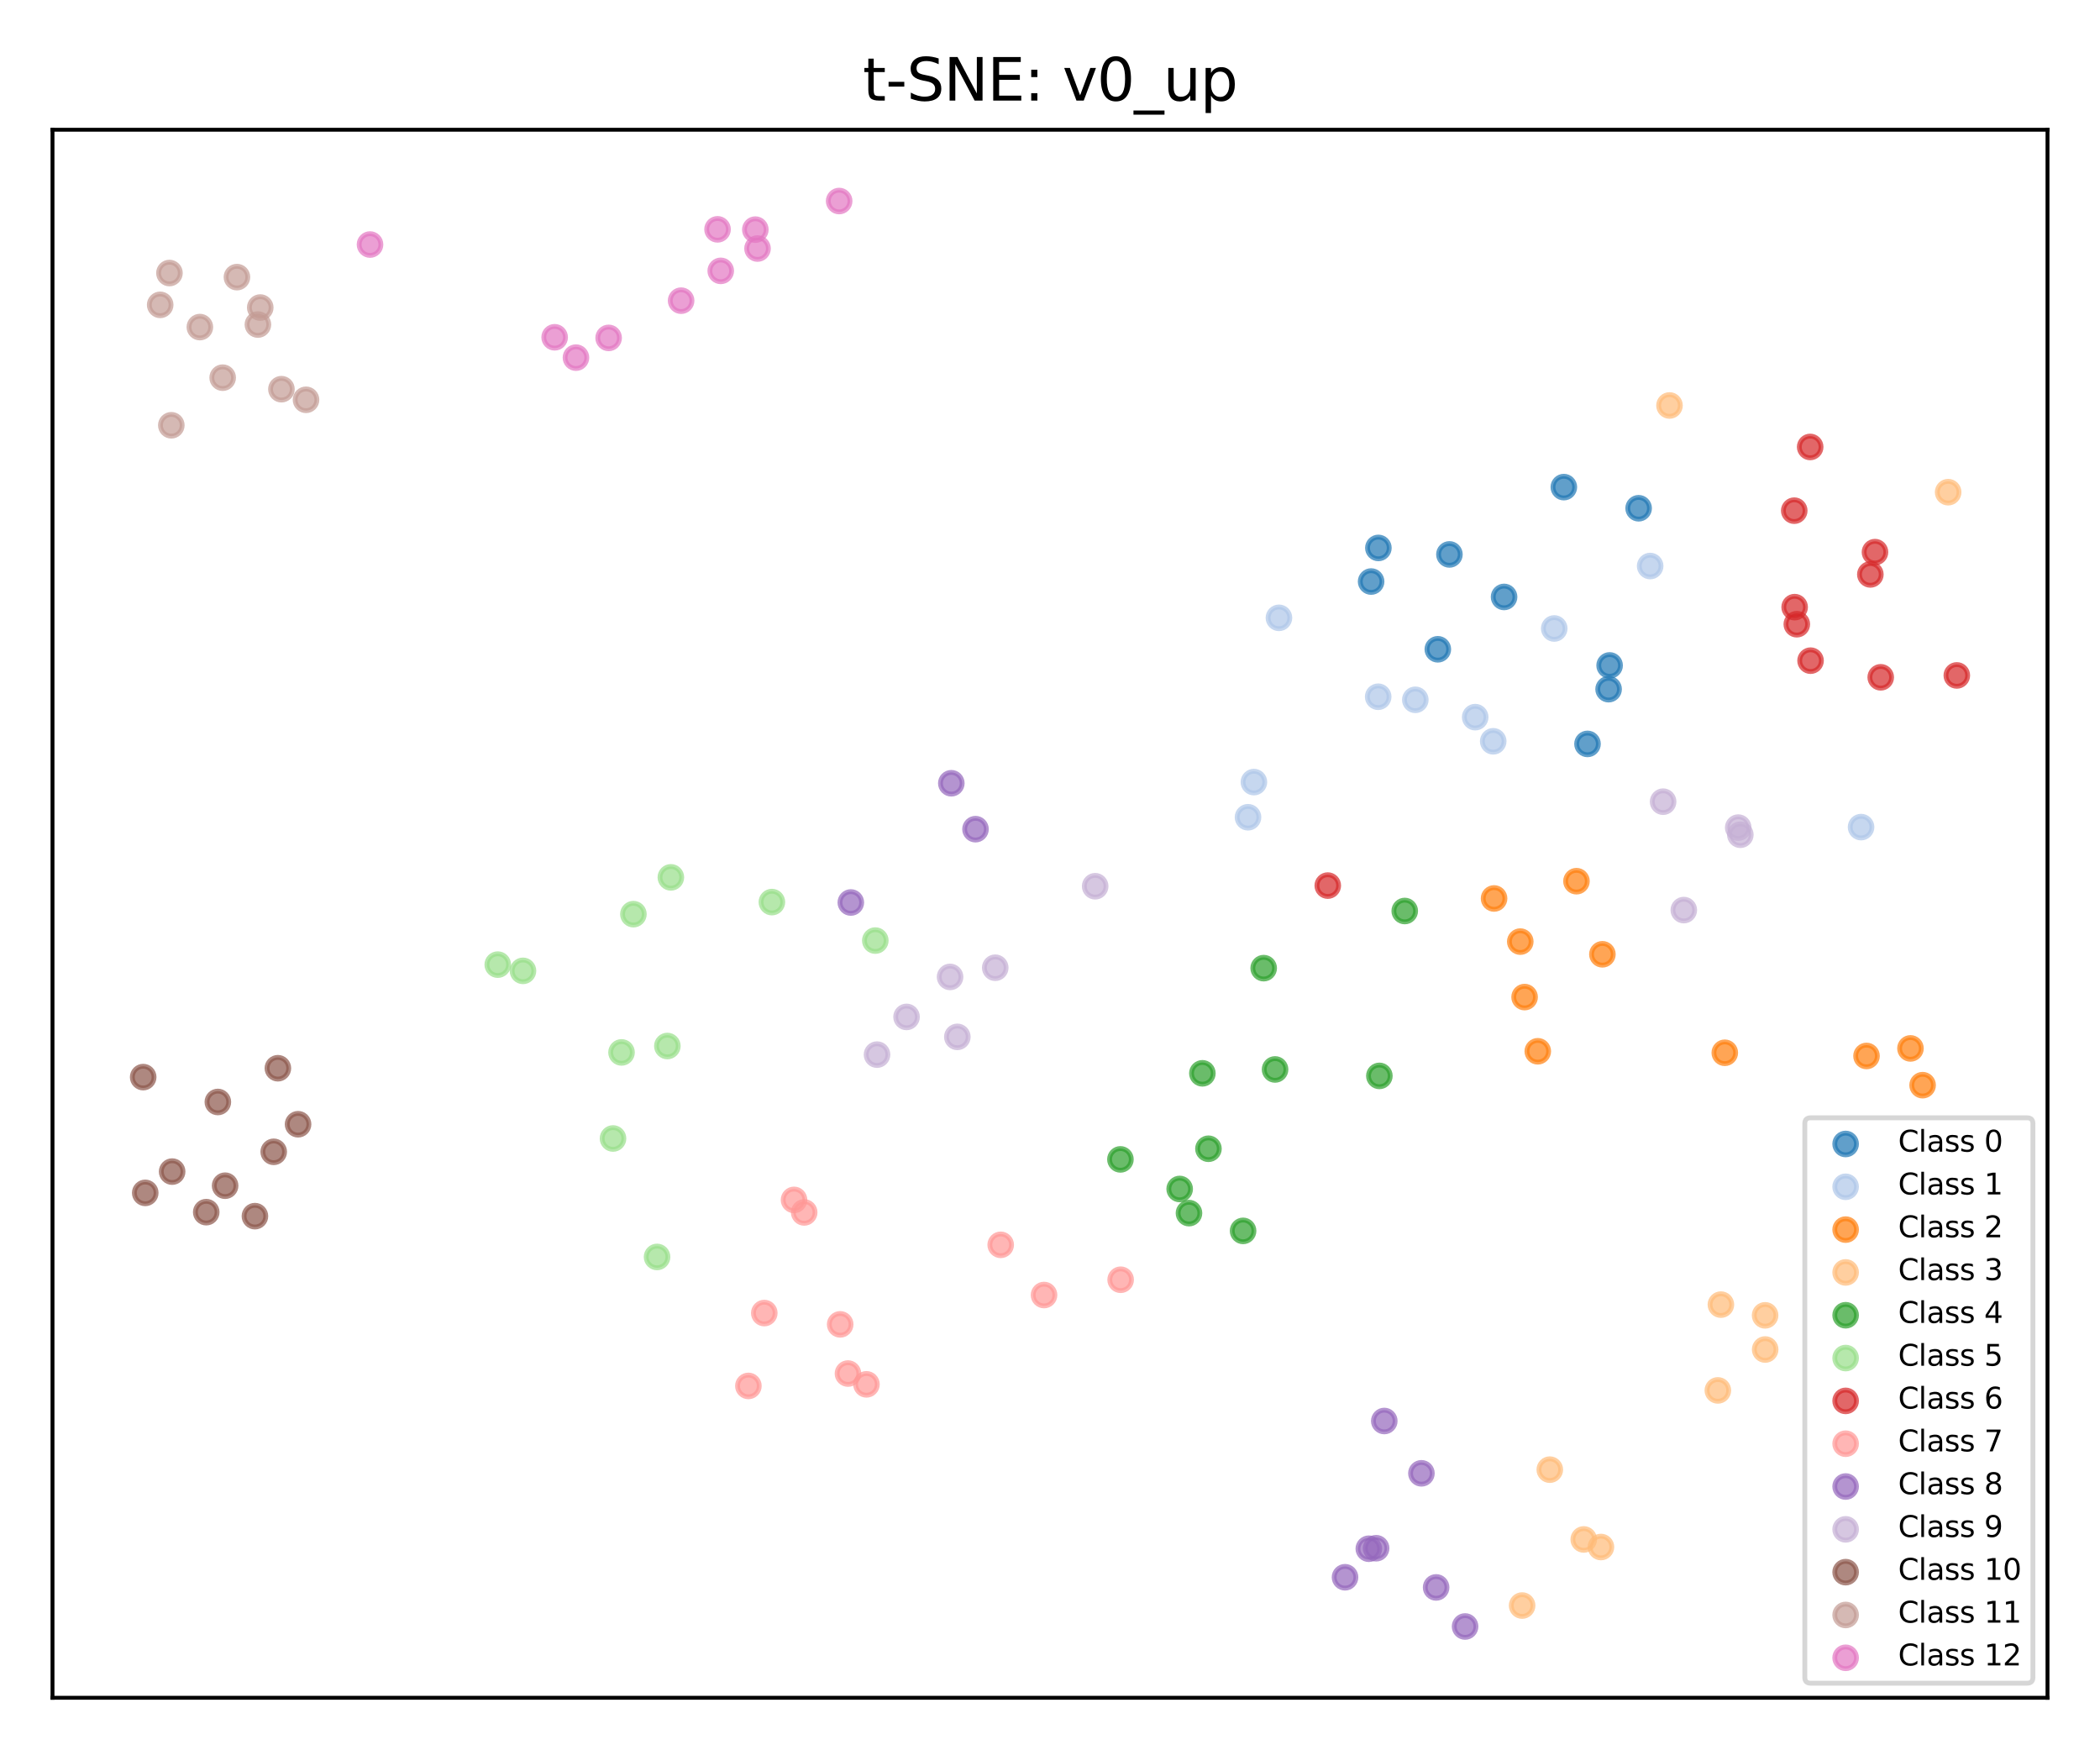 <?xml version="1.0" encoding="utf-8" standalone="no"?>
<!DOCTYPE svg PUBLIC "-//W3C//DTD SVG 1.1//EN"
  "http://www.w3.org/Graphics/SVG/1.1/DTD/svg11.dtd">
<svg xmlns:xlink="http://www.w3.org/1999/xlink" width="432pt" height="360pt" viewBox="0 0 432 360" xmlns="http://www.w3.org/2000/svg" version="1.1">
 <defs>
  <style type="text/css">*{stroke-linejoin: round; stroke-linecap: butt}</style>
 </defs>
 <g id="figure_1">
  <g id="patch_1">
   <path d="M 0 360 
L 432 360 
L 432 0 
L 0 0 
z
" style="fill: #ffffff"/>
  </g>
  <g id="axes_1">
   <g id="patch_2">
    <path d="M 10.8 349.2 
L 421.2 349.2 
L 421.2 26.689 
L 10.8 26.689 
z
" style="fill: #ffffff"/>
   </g>
   <g id="PathCollection_1">
    <defs>
     <path id="me6f6b4debf" d="M 0 2.236 
C 0.593 2.236 1.162 2 1.581 1.581 
C 2 1.162 2.236 0.593 2.236 0 
C 2.236 -0.593 2 -1.162 1.581 -1.581 
C 1.162 -2 0.593 -2.236 0 -2.236 
C -0.593 -2.236 -1.162 -2 -1.581 -1.581 
C -2 -1.162 -2.236 -0.593 -2.236 0 
C -2.236 0.593 -2 1.162 -1.581 1.581 
C -1.162 2 -0.593 2.236 0 2.236 
z
" style="stroke: #1f77b4; stroke-opacity: 0.7"/>
    </defs>
    <g clip-path="url(#p6d1a1da3e9)">
     <use xlink:href="#me6f6b4debf" x="283.552" y="112.7" style="fill: #1f77b4; fill-opacity: 0.7; stroke: #1f77b4; stroke-opacity: 0.7"/>
     <use xlink:href="#me6f6b4debf" x="330.912" y="141.75" style="fill: #1f77b4; fill-opacity: 0.7; stroke: #1f77b4; stroke-opacity: 0.7"/>
     <use xlink:href="#me6f6b4debf" x="337.089" y="104.539" style="fill: #1f77b4; fill-opacity: 0.7; stroke: #1f77b4; stroke-opacity: 0.7"/>
     <use xlink:href="#me6f6b4debf" x="282.058" y="119.613" style="fill: #1f77b4; fill-opacity: 0.7; stroke: #1f77b4; stroke-opacity: 0.7"/>
     <use xlink:href="#me6f6b4debf" x="326.572" y="153.008" style="fill: #1f77b4; fill-opacity: 0.7; stroke: #1f77b4; stroke-opacity: 0.7"/>
     <use xlink:href="#me6f6b4debf" x="321.705" y="100.19" style="fill: #1f77b4; fill-opacity: 0.7; stroke: #1f77b4; stroke-opacity: 0.7"/>
     <use xlink:href="#me6f6b4debf" x="295.781" y="133.546" style="fill: #1f77b4; fill-opacity: 0.7; stroke: #1f77b4; stroke-opacity: 0.7"/>
     <use xlink:href="#me6f6b4debf" x="331.122" y="136.867" style="fill: #1f77b4; fill-opacity: 0.7; stroke: #1f77b4; stroke-opacity: 0.7"/>
     <use xlink:href="#me6f6b4debf" x="309.411" y="122.778" style="fill: #1f77b4; fill-opacity: 0.7; stroke: #1f77b4; stroke-opacity: 0.7"/>
     <use xlink:href="#me6f6b4debf" x="298.168" y="114.034" style="fill: #1f77b4; fill-opacity: 0.7; stroke: #1f77b4; stroke-opacity: 0.7"/>
    </g>
   </g>
   <g id="PathCollection_2">
    <defs>
     <path id="m03336cc78a" d="M 0 2.236 
C 0.593 2.236 1.162 2 1.581 1.581 
C 2 1.162 2.236 0.593 2.236 0 
C 2.236 -0.593 2 -1.162 1.581 -1.581 
C 1.162 -2 0.593 -2.236 0 -2.236 
C -0.593 -2.236 -1.162 -2 -1.581 -1.581 
C -2 -1.162 -2.236 -0.593 -2.236 0 
C -2.236 0.593 -2 1.162 -1.581 1.581 
C -1.162 2 -0.593 2.236 0 2.236 
z
" style="stroke: #aec7e8; stroke-opacity: 0.7"/>
    </defs>
    <g clip-path="url(#p6d1a1da3e9)">
     <use xlink:href="#m03336cc78a" x="382.848" y="170.121" style="fill: #aec7e8; fill-opacity: 0.7; stroke: #aec7e8; stroke-opacity: 0.7"/>
     <use xlink:href="#m03336cc78a" x="263.097" y="127.077" style="fill: #aec7e8; fill-opacity: 0.7; stroke: #aec7e8; stroke-opacity: 0.7"/>
     <use xlink:href="#m03336cc78a" x="257.947" y="160.863" style="fill: #aec7e8; fill-opacity: 0.7; stroke: #aec7e8; stroke-opacity: 0.7"/>
     <use xlink:href="#m03336cc78a" x="303.469" y="147.504" style="fill: #aec7e8; fill-opacity: 0.7; stroke: #aec7e8; stroke-opacity: 0.7"/>
     <use xlink:href="#m03336cc78a" x="339.461" y="116.424" style="fill: #aec7e8; fill-opacity: 0.7; stroke: #aec7e8; stroke-opacity: 0.7"/>
     <use xlink:href="#m03336cc78a" x="319.73" y="129.266" style="fill: #aec7e8; fill-opacity: 0.7; stroke: #aec7e8; stroke-opacity: 0.7"/>
     <use xlink:href="#m03336cc78a" x="307.175" y="152.471" style="fill: #aec7e8; fill-opacity: 0.7; stroke: #aec7e8; stroke-opacity: 0.7"/>
     <use xlink:href="#m03336cc78a" x="291.151" y="143.939" style="fill: #aec7e8; fill-opacity: 0.7; stroke: #aec7e8; stroke-opacity: 0.7"/>
     <use xlink:href="#m03336cc78a" x="283.513" y="143.309" style="fill: #aec7e8; fill-opacity: 0.7; stroke: #aec7e8; stroke-opacity: 0.7"/>
     <use xlink:href="#m03336cc78a" x="256.733" y="168.093" style="fill: #aec7e8; fill-opacity: 0.7; stroke: #aec7e8; stroke-opacity: 0.7"/>
    </g>
   </g>
   <g id="PathCollection_3">
    <defs>
     <path id="m6ca0ca2549" d="M 0 2.236 
C 0.593 2.236 1.162 2 1.581 1.581 
C 2 1.162 2.236 0.593 2.236 0 
C 2.236 -0.593 2 -1.162 1.581 -1.581 
C 1.162 -2 0.593 -2.236 0 -2.236 
C -0.593 -2.236 -1.162 -2 -1.581 -1.581 
C -2 -1.162 -2.236 -0.593 -2.236 0 
C -2.236 0.593 -2 1.162 -1.581 1.581 
C -1.162 2 -0.593 2.236 0 2.236 
z
" style="stroke: #ff7f0e; stroke-opacity: 0.7"/>
    </defs>
    <g clip-path="url(#p6d1a1da3e9)">
     <use xlink:href="#m6ca0ca2549" x="307.352" y="184.797" style="fill: #ff7f0e; fill-opacity: 0.7; stroke: #ff7f0e; stroke-opacity: 0.7"/>
     <use xlink:href="#m6ca0ca2549" x="312.742" y="193.671" style="fill: #ff7f0e; fill-opacity: 0.7; stroke: #ff7f0e; stroke-opacity: 0.7"/>
     <use xlink:href="#m6ca0ca2549" x="329.637" y="196.281" style="fill: #ff7f0e; fill-opacity: 0.7; stroke: #ff7f0e; stroke-opacity: 0.7"/>
     <use xlink:href="#m6ca0ca2549" x="393.01" y="215.639" style="fill: #ff7f0e; fill-opacity: 0.7; stroke: #ff7f0e; stroke-opacity: 0.7"/>
     <use xlink:href="#m6ca0ca2549" x="316.344" y="216.229" style="fill: #ff7f0e; fill-opacity: 0.7; stroke: #ff7f0e; stroke-opacity: 0.7"/>
     <use xlink:href="#m6ca0ca2549" x="324.302" y="181.245" style="fill: #ff7f0e; fill-opacity: 0.7; stroke: #ff7f0e; stroke-opacity: 0.7"/>
     <use xlink:href="#m6ca0ca2549" x="354.814" y="216.536" style="fill: #ff7f0e; fill-opacity: 0.7; stroke: #ff7f0e; stroke-opacity: 0.7"/>
     <use xlink:href="#m6ca0ca2549" x="395.508" y="223.2" style="fill: #ff7f0e; fill-opacity: 0.7; stroke: #ff7f0e; stroke-opacity: 0.7"/>
     <use xlink:href="#m6ca0ca2549" x="313.631" y="205.081" style="fill: #ff7f0e; fill-opacity: 0.7; stroke: #ff7f0e; stroke-opacity: 0.7"/>
     <use xlink:href="#m6ca0ca2549" x="383.97" y="217.192" style="fill: #ff7f0e; fill-opacity: 0.7; stroke: #ff7f0e; stroke-opacity: 0.7"/>
    </g>
   </g>
   <g id="PathCollection_4">
    <defs>
     <path id="mf9c1472804" d="M 0 2.236 
C 0.593 2.236 1.162 2 1.581 1.581 
C 2 1.162 2.236 0.593 2.236 0 
C 2.236 -0.593 2 -1.162 1.581 -1.581 
C 1.162 -2 0.593 -2.236 0 -2.236 
C -0.593 -2.236 -1.162 -2 -1.581 -1.581 
C -2 -1.162 -2.236 -0.593 -2.236 0 
C -2.236 0.593 -2 1.162 -1.581 1.581 
C -1.162 2 -0.593 2.236 0 2.236 
z
" style="stroke: #ffbb78; stroke-opacity: 0.7"/>
    </defs>
    <g clip-path="url(#p6d1a1da3e9)">
     <use xlink:href="#mf9c1472804" x="313.122" y="330.232" style="fill: #ffbb78; fill-opacity: 0.7; stroke: #ffbb78; stroke-opacity: 0.7"/>
     <use xlink:href="#mf9c1472804" x="329.336" y="318.194" style="fill: #ffbb78; fill-opacity: 0.7; stroke: #ffbb78; stroke-opacity: 0.7"/>
     <use xlink:href="#mf9c1472804" x="318.816" y="302.281" style="fill: #ffbb78; fill-opacity: 0.7; stroke: #ffbb78; stroke-opacity: 0.7"/>
     <use xlink:href="#mf9c1472804" x="353.386" y="285.981" style="fill: #ffbb78; fill-opacity: 0.7; stroke: #ffbb78; stroke-opacity: 0.7"/>
     <use xlink:href="#mf9c1472804" x="325.798" y="316.634" style="fill: #ffbb78; fill-opacity: 0.7; stroke: #ffbb78; stroke-opacity: 0.7"/>
     <use xlink:href="#mf9c1472804" x="343.439" y="83.401" style="fill: #ffbb78; fill-opacity: 0.7; stroke: #ffbb78; stroke-opacity: 0.7"/>
     <use xlink:href="#mf9c1472804" x="400.761" y="101.234" style="fill: #ffbb78; fill-opacity: 0.7; stroke: #ffbb78; stroke-opacity: 0.7"/>
     <use xlink:href="#mf9c1472804" x="363.121" y="277.568" style="fill: #ffbb78; fill-opacity: 0.7; stroke: #ffbb78; stroke-opacity: 0.7"/>
     <use xlink:href="#mf9c1472804" x="363.108" y="270.542" style="fill: #ffbb78; fill-opacity: 0.7; stroke: #ffbb78; stroke-opacity: 0.7"/>
     <use xlink:href="#mf9c1472804" x="354.013" y="268.336" style="fill: #ffbb78; fill-opacity: 0.7; stroke: #ffbb78; stroke-opacity: 0.7"/>
    </g>
   </g>
   <g id="PathCollection_5">
    <defs>
     <path id="m28b671dc6a" d="M 0 2.236 
C 0.593 2.236 1.162 2 1.581 1.581 
C 2 1.162 2.236 0.593 2.236 0 
C 2.236 -0.593 2 -1.162 1.581 -1.581 
C 1.162 -2 0.593 -2.236 0 -2.236 
C -0.593 -2.236 -1.162 -2 -1.581 -1.581 
C -2 -1.162 -2.236 -0.593 -2.236 0 
C -2.236 0.593 -2 1.162 -1.581 1.581 
C -1.162 2 -0.593 2.236 0 2.236 
z
" style="stroke: #2ca02c; stroke-opacity: 0.7"/>
    </defs>
    <g clip-path="url(#p6d1a1da3e9)">
     <use xlink:href="#m28b671dc6a" x="244.591" y="249.516" style="fill: #2ca02c; fill-opacity: 0.7; stroke: #2ca02c; stroke-opacity: 0.7"/>
     <use xlink:href="#m28b671dc6a" x="283.756" y="221.292" style="fill: #2ca02c; fill-opacity: 0.7; stroke: #2ca02c; stroke-opacity: 0.7"/>
     <use xlink:href="#m28b671dc6a" x="262.299" y="219.966" style="fill: #2ca02c; fill-opacity: 0.7; stroke: #2ca02c; stroke-opacity: 0.7"/>
     <use xlink:href="#m28b671dc6a" x="248.595" y="236.277" style="fill: #2ca02c; fill-opacity: 0.7; stroke: #2ca02c; stroke-opacity: 0.7"/>
     <use xlink:href="#m28b671dc6a" x="259.958" y="199.13" style="fill: #2ca02c; fill-opacity: 0.7; stroke: #2ca02c; stroke-opacity: 0.7"/>
     <use xlink:href="#m28b671dc6a" x="288.975" y="187.376" style="fill: #2ca02c; fill-opacity: 0.7; stroke: #2ca02c; stroke-opacity: 0.7"/>
     <use xlink:href="#m28b671dc6a" x="230.488" y="238.465" style="fill: #2ca02c; fill-opacity: 0.7; stroke: #2ca02c; stroke-opacity: 0.7"/>
     <use xlink:href="#m28b671dc6a" x="247.346" y="220.761" style="fill: #2ca02c; fill-opacity: 0.7; stroke: #2ca02c; stroke-opacity: 0.7"/>
     <use xlink:href="#m28b671dc6a" x="255.72" y="253.17" style="fill: #2ca02c; fill-opacity: 0.7; stroke: #2ca02c; stroke-opacity: 0.7"/>
     <use xlink:href="#m28b671dc6a" x="242.675" y="244.551" style="fill: #2ca02c; fill-opacity: 0.7; stroke: #2ca02c; stroke-opacity: 0.7"/>
    </g>
   </g>
   <g id="PathCollection_6">
    <defs>
     <path id="m3767acf307" d="M 0 2.236 
C 0.593 2.236 1.162 2 1.581 1.581 
C 2 1.162 2.236 0.593 2.236 0 
C 2.236 -0.593 2 -1.162 1.581 -1.581 
C 1.162 -2 0.593 -2.236 0 -2.236 
C -0.593 -2.236 -1.162 -2 -1.581 -1.581 
C -2 -1.162 -2.236 -0.593 -2.236 0 
C -2.236 0.593 -2 1.162 -1.581 1.581 
C -1.162 2 -0.593 2.236 0 2.236 
z
" style="stroke: #98df8a; stroke-opacity: 0.7"/>
    </defs>
    <g clip-path="url(#p6d1a1da3e9)">
     <use xlink:href="#m3767acf307" x="126.105" y="234.166" style="fill: #98df8a; fill-opacity: 0.7; stroke: #98df8a; stroke-opacity: 0.7"/>
     <use xlink:href="#m3767acf307" x="102.396" y="198.407" style="fill: #98df8a; fill-opacity: 0.7; stroke: #98df8a; stroke-opacity: 0.7"/>
     <use xlink:href="#m3767acf307" x="137.285" y="215.146" style="fill: #98df8a; fill-opacity: 0.7; stroke: #98df8a; stroke-opacity: 0.7"/>
     <use xlink:href="#m3767acf307" x="158.79" y="185.544" style="fill: #98df8a; fill-opacity: 0.7; stroke: #98df8a; stroke-opacity: 0.7"/>
     <use xlink:href="#m3767acf307" x="180.064" y="193.459" style="fill: #98df8a; fill-opacity: 0.7; stroke: #98df8a; stroke-opacity: 0.7"/>
     <use xlink:href="#m3767acf307" x="127.857" y="216.462" style="fill: #98df8a; fill-opacity: 0.7; stroke: #98df8a; stroke-opacity: 0.7"/>
     <use xlink:href="#m3767acf307" x="138.006" y="180.456" style="fill: #98df8a; fill-opacity: 0.7; stroke: #98df8a; stroke-opacity: 0.7"/>
     <use xlink:href="#m3767acf307" x="107.584" y="199.688" style="fill: #98df8a; fill-opacity: 0.7; stroke: #98df8a; stroke-opacity: 0.7"/>
     <use xlink:href="#m3767acf307" x="135.168" y="258.53" style="fill: #98df8a; fill-opacity: 0.7; stroke: #98df8a; stroke-opacity: 0.7"/>
     <use xlink:href="#m3767acf307" x="130.3" y="188.025" style="fill: #98df8a; fill-opacity: 0.7; stroke: #98df8a; stroke-opacity: 0.7"/>
    </g>
   </g>
   <g id="PathCollection_7">
    <defs>
     <path id="m6090815902" d="M 0 2.236 
C 0.593 2.236 1.162 2 1.581 1.581 
C 2 1.162 2.236 0.593 2.236 0 
C 2.236 -0.593 2 -1.162 1.581 -1.581 
C 1.162 -2 0.593 -2.236 0 -2.236 
C -0.593 -2.236 -1.162 -2 -1.581 -1.581 
C -2 -1.162 -2.236 -0.593 -2.236 0 
C -2.236 0.593 -2 1.162 -1.581 1.581 
C -1.162 2 -0.593 2.236 0 2.236 
z
" style="stroke: #d62728; stroke-opacity: 0.7"/>
    </defs>
    <g clip-path="url(#p6d1a1da3e9)">
     <use xlink:href="#m6090815902" x="372.457" y="135.887" style="fill: #d62728; fill-opacity: 0.7; stroke: #d62728; stroke-opacity: 0.7"/>
     <use xlink:href="#m6090815902" x="369.185" y="124.878" style="fill: #d62728; fill-opacity: 0.7; stroke: #d62728; stroke-opacity: 0.7"/>
     <use xlink:href="#m6090815902" x="273.142" y="182.15" style="fill: #d62728; fill-opacity: 0.7; stroke: #d62728; stroke-opacity: 0.7"/>
     <use xlink:href="#m6090815902" x="372.379" y="91.93" style="fill: #d62728; fill-opacity: 0.7; stroke: #d62728; stroke-opacity: 0.7"/>
     <use xlink:href="#m6090815902" x="369.629" y="128.389" style="fill: #d62728; fill-opacity: 0.7; stroke: #d62728; stroke-opacity: 0.7"/>
     <use xlink:href="#m6090815902" x="369.102" y="105.036" style="fill: #d62728; fill-opacity: 0.7; stroke: #d62728; stroke-opacity: 0.7"/>
     <use xlink:href="#m6090815902" x="386.893" y="139.308" style="fill: #d62728; fill-opacity: 0.7; stroke: #d62728; stroke-opacity: 0.7"/>
     <use xlink:href="#m6090815902" x="385.711" y="113.565" style="fill: #d62728; fill-opacity: 0.7; stroke: #d62728; stroke-opacity: 0.7"/>
     <use xlink:href="#m6090815902" x="402.545" y="138.923" style="fill: #d62728; fill-opacity: 0.7; stroke: #d62728; stroke-opacity: 0.7"/>
     <use xlink:href="#m6090815902" x="384.758" y="118.147" style="fill: #d62728; fill-opacity: 0.7; stroke: #d62728; stroke-opacity: 0.7"/>
    </g>
   </g>
   <g id="PathCollection_8">
    <defs>
     <path id="m93beeeacbd" d="M 0 2.236 
C 0.593 2.236 1.162 2 1.581 1.581 
C 2 1.162 2.236 0.593 2.236 0 
C 2.236 -0.593 2 -1.162 1.581 -1.581 
C 1.162 -2 0.593 -2.236 0 -2.236 
C -0.593 -2.236 -1.162 -2 -1.581 -1.581 
C -2 -1.162 -2.236 -0.593 -2.236 0 
C -2.236 0.593 -2 1.162 -1.581 1.581 
C -1.162 2 -0.593 2.236 0 2.236 
z
" style="stroke: #ff9896; stroke-opacity: 0.7"/>
    </defs>
    <g clip-path="url(#p6d1a1da3e9)">
     <use xlink:href="#m93beeeacbd" x="214.774" y="266.364" style="fill: #ff9896; fill-opacity: 0.7; stroke: #ff9896; stroke-opacity: 0.7"/>
     <use xlink:href="#m93beeeacbd" x="205.857" y="256.039" style="fill: #ff9896; fill-opacity: 0.7; stroke: #ff9896; stroke-opacity: 0.7"/>
     <use xlink:href="#m93beeeacbd" x="153.954" y="285.061" style="fill: #ff9896; fill-opacity: 0.7; stroke: #ff9896; stroke-opacity: 0.7"/>
     <use xlink:href="#m93beeeacbd" x="172.837" y="272.398" style="fill: #ff9896; fill-opacity: 0.7; stroke: #ff9896; stroke-opacity: 0.7"/>
     <use xlink:href="#m93beeeacbd" x="230.533" y="263.221" style="fill: #ff9896; fill-opacity: 0.7; stroke: #ff9896; stroke-opacity: 0.7"/>
     <use xlink:href="#m93beeeacbd" x="157.226" y="270.073" style="fill: #ff9896; fill-opacity: 0.7; stroke: #ff9896; stroke-opacity: 0.7"/>
     <use xlink:href="#m93beeeacbd" x="165.434" y="249.37" style="fill: #ff9896; fill-opacity: 0.7; stroke: #ff9896; stroke-opacity: 0.7"/>
     <use xlink:href="#m93beeeacbd" x="174.44" y="282.513" style="fill: #ff9896; fill-opacity: 0.7; stroke: #ff9896; stroke-opacity: 0.7"/>
     <use xlink:href="#m93beeeacbd" x="178.243" y="284.734" style="fill: #ff9896; fill-opacity: 0.7; stroke: #ff9896; stroke-opacity: 0.7"/>
     <use xlink:href="#m93beeeacbd" x="163.344" y="246.799" style="fill: #ff9896; fill-opacity: 0.7; stroke: #ff9896; stroke-opacity: 0.7"/>
    </g>
   </g>
   <g id="PathCollection_9">
    <defs>
     <path id="m29bd155e8a" d="M 0 2.236 
C 0.593 2.236 1.162 2 1.581 1.581 
C 2 1.162 2.236 0.593 2.236 0 
C 2.236 -0.593 2 -1.162 1.581 -1.581 
C 1.162 -2 0.593 -2.236 0 -2.236 
C -0.593 -2.236 -1.162 -2 -1.581 -1.581 
C -2 -1.162 -2.236 -0.593 -2.236 0 
C -2.236 0.593 -2 1.162 -1.581 1.581 
C -1.162 2 -0.593 2.236 0 2.236 
z
" style="stroke: #9467bd; stroke-opacity: 0.7"/>
    </defs>
    <g clip-path="url(#p6d1a1da3e9)">
     <use xlink:href="#m29bd155e8a" x="295.431" y="326.503" style="fill: #9467bd; fill-opacity: 0.7; stroke: #9467bd; stroke-opacity: 0.7"/>
     <use xlink:href="#m29bd155e8a" x="301.389" y="334.54" style="fill: #9467bd; fill-opacity: 0.7; stroke: #9467bd; stroke-opacity: 0.7"/>
     <use xlink:href="#m29bd155e8a" x="175.026" y="185.627" style="fill: #9467bd; fill-opacity: 0.7; stroke: #9467bd; stroke-opacity: 0.7"/>
     <use xlink:href="#m29bd155e8a" x="292.406" y="303.033" style="fill: #9467bd; fill-opacity: 0.7; stroke: #9467bd; stroke-opacity: 0.7"/>
     <use xlink:href="#m29bd155e8a" x="200.674" y="170.545" style="fill: #9467bd; fill-opacity: 0.7; stroke: #9467bd; stroke-opacity: 0.7"/>
     <use xlink:href="#m29bd155e8a" x="284.766" y="292.274" style="fill: #9467bd; fill-opacity: 0.7; stroke: #9467bd; stroke-opacity: 0.7"/>
     <use xlink:href="#m29bd155e8a" x="195.699" y="161.1" style="fill: #9467bd; fill-opacity: 0.7; stroke: #9467bd; stroke-opacity: 0.7"/>
     <use xlink:href="#m29bd155e8a" x="276.692" y="324.412" style="fill: #9467bd; fill-opacity: 0.7; stroke: #9467bd; stroke-opacity: 0.7"/>
     <use xlink:href="#m29bd155e8a" x="283.088" y="318.443" style="fill: #9467bd; fill-opacity: 0.7; stroke: #9467bd; stroke-opacity: 0.7"/>
     <use xlink:href="#m29bd155e8a" x="281.584" y="318.545" style="fill: #9467bd; fill-opacity: 0.7; stroke: #9467bd; stroke-opacity: 0.7"/>
    </g>
   </g>
   <g id="PathCollection_10">
    <defs>
     <path id="m0a0011a6ef" d="M 0 2.236 
C 0.593 2.236 1.162 2 1.581 1.581 
C 2 1.162 2.236 0.593 2.236 0 
C 2.236 -0.593 2 -1.162 1.581 -1.581 
C 1.162 -2 0.593 -2.236 0 -2.236 
C -0.593 -2.236 -1.162 -2 -1.581 -1.581 
C -2 -1.162 -2.236 -0.593 -2.236 0 
C -2.236 0.593 -2 1.162 -1.581 1.581 
C -1.162 2 -0.593 2.236 0 2.236 
z
" style="stroke: #c5b0d5; stroke-opacity: 0.7"/>
    </defs>
    <g clip-path="url(#p6d1a1da3e9)">
     <use xlink:href="#m0a0011a6ef" x="357.577" y="170.225" style="fill: #c5b0d5; fill-opacity: 0.7; stroke: #c5b0d5; stroke-opacity: 0.7"/>
     <use xlink:href="#m0a0011a6ef" x="204.737" y="199.045" style="fill: #c5b0d5; fill-opacity: 0.7; stroke: #c5b0d5; stroke-opacity: 0.7"/>
     <use xlink:href="#m0a0011a6ef" x="196.939" y="213.265" style="fill: #c5b0d5; fill-opacity: 0.7; stroke: #c5b0d5; stroke-opacity: 0.7"/>
     <use xlink:href="#m0a0011a6ef" x="180.417" y="216.916" style="fill: #c5b0d5; fill-opacity: 0.7; stroke: #c5b0d5; stroke-opacity: 0.7"/>
     <use xlink:href="#m0a0011a6ef" x="346.384" y="187.189" style="fill: #c5b0d5; fill-opacity: 0.7; stroke: #c5b0d5; stroke-opacity: 0.7"/>
     <use xlink:href="#m0a0011a6ef" x="225.293" y="182.285" style="fill: #c5b0d5; fill-opacity: 0.7; stroke: #c5b0d5; stroke-opacity: 0.7"/>
     <use xlink:href="#m0a0011a6ef" x="195.443" y="200.935" style="fill: #c5b0d5; fill-opacity: 0.7; stroke: #c5b0d5; stroke-opacity: 0.7"/>
     <use xlink:href="#m0a0011a6ef" x="342.126" y="164.892" style="fill: #c5b0d5; fill-opacity: 0.7; stroke: #c5b0d5; stroke-opacity: 0.7"/>
     <use xlink:href="#m0a0011a6ef" x="358.011" y="171.692" style="fill: #c5b0d5; fill-opacity: 0.7; stroke: #c5b0d5; stroke-opacity: 0.7"/>
     <use xlink:href="#m0a0011a6ef" x="186.49" y="209.161" style="fill: #c5b0d5; fill-opacity: 0.7; stroke: #c5b0d5; stroke-opacity: 0.7"/>
    </g>
   </g>
   <g id="PathCollection_11">
    <defs>
     <path id="m22d3c97143" d="M 0 2.236 
C 0.593 2.236 1.162 2 1.581 1.581 
C 2 1.162 2.236 0.593 2.236 0 
C 2.236 -0.593 2 -1.162 1.581 -1.581 
C 1.162 -2 0.593 -2.236 0 -2.236 
C -0.593 -2.236 -1.162 -2 -1.581 -1.581 
C -2 -1.162 -2.236 -0.593 -2.236 0 
C -2.236 0.593 -2 1.162 -1.581 1.581 
C -1.162 2 -0.593 2.236 0 2.236 
z
" style="stroke: #8c564b; stroke-opacity: 0.7"/>
    </defs>
    <g clip-path="url(#p6d1a1da3e9)">
     <use xlink:href="#m22d3c97143" x="57.164" y="219.716" style="fill: #8c564b; fill-opacity: 0.7; stroke: #8c564b; stroke-opacity: 0.7"/>
     <use xlink:href="#m22d3c97143" x="44.816" y="226.657" style="fill: #8c564b; fill-opacity: 0.7; stroke: #8c564b; stroke-opacity: 0.7"/>
     <use xlink:href="#m22d3c97143" x="29.455" y="221.542" style="fill: #8c564b; fill-opacity: 0.7; stroke: #8c564b; stroke-opacity: 0.7"/>
     <use xlink:href="#m22d3c97143" x="42.427" y="249.318" style="fill: #8c564b; fill-opacity: 0.7; stroke: #8c564b; stroke-opacity: 0.7"/>
     <use xlink:href="#m22d3c97143" x="61.316" y="231.236" style="fill: #8c564b; fill-opacity: 0.7; stroke: #8c564b; stroke-opacity: 0.7"/>
     <use xlink:href="#m22d3c97143" x="52.443" y="250.141" style="fill: #8c564b; fill-opacity: 0.7; stroke: #8c564b; stroke-opacity: 0.7"/>
     <use xlink:href="#m22d3c97143" x="35.411" y="240.977" style="fill: #8c564b; fill-opacity: 0.7; stroke: #8c564b; stroke-opacity: 0.7"/>
     <use xlink:href="#m22d3c97143" x="56.307" y="236.906" style="fill: #8c564b; fill-opacity: 0.7; stroke: #8c564b; stroke-opacity: 0.7"/>
     <use xlink:href="#m22d3c97143" x="29.878" y="245.353" style="fill: #8c564b; fill-opacity: 0.7; stroke: #8c564b; stroke-opacity: 0.7"/>
     <use xlink:href="#m22d3c97143" x="46.309" y="243.878" style="fill: #8c564b; fill-opacity: 0.7; stroke: #8c564b; stroke-opacity: 0.7"/>
    </g>
   </g>
   <g id="PathCollection_12">
    <defs>
     <path id="me99e135033" d="M 0 2.236 
C 0.593 2.236 1.162 2 1.581 1.581 
C 2 1.162 2.236 0.593 2.236 0 
C 2.236 -0.593 2 -1.162 1.581 -1.581 
C 1.162 -2 0.593 -2.236 0 -2.236 
C -0.593 -2.236 -1.162 -2 -1.581 -1.581 
C -2 -1.162 -2.236 -0.593 -2.236 0 
C -2.236 0.593 -2 1.162 -1.581 1.581 
C -1.162 2 -0.593 2.236 0 2.236 
z
" style="stroke: #c49c94; stroke-opacity: 0.7"/>
    </defs>
    <g clip-path="url(#p6d1a1da3e9)">
     <use xlink:href="#me99e135033" x="32.952" y="62.703" style="fill: #c49c94; fill-opacity: 0.7; stroke: #c49c94; stroke-opacity: 0.7"/>
     <use xlink:href="#me99e135033" x="53.537" y="63.255" style="fill: #c49c94; fill-opacity: 0.7; stroke: #c49c94; stroke-opacity: 0.7"/>
     <use xlink:href="#me99e135033" x="48.742" y="57" style="fill: #c49c94; fill-opacity: 0.7; stroke: #c49c94; stroke-opacity: 0.7"/>
     <use xlink:href="#me99e135033" x="53.054" y="66.754" style="fill: #c49c94; fill-opacity: 0.7; stroke: #c49c94; stroke-opacity: 0.7"/>
     <use xlink:href="#me99e135033" x="34.858" y="56.158" style="fill: #c49c94; fill-opacity: 0.7; stroke: #c49c94; stroke-opacity: 0.7"/>
     <use xlink:href="#me99e135033" x="35.243" y="87.471" style="fill: #c49c94; fill-opacity: 0.7; stroke: #c49c94; stroke-opacity: 0.7"/>
     <use xlink:href="#me99e135033" x="57.893" y="80.048" style="fill: #c49c94; fill-opacity: 0.7; stroke: #c49c94; stroke-opacity: 0.7"/>
     <use xlink:href="#me99e135033" x="62.954" y="82.232" style="fill: #c49c94; fill-opacity: 0.7; stroke: #c49c94; stroke-opacity: 0.7"/>
     <use xlink:href="#me99e135033" x="41.116" y="67.275" style="fill: #c49c94; fill-opacity: 0.7; stroke: #c49c94; stroke-opacity: 0.7"/>
     <use xlink:href="#me99e135033" x="45.808" y="77.681" style="fill: #c49c94; fill-opacity: 0.7; stroke: #c49c94; stroke-opacity: 0.7"/>
    </g>
   </g>
   <g id="PathCollection_13">
    <defs>
     <path id="md4ce72c7dd" d="M 0 2.236 
C 0.593 2.236 1.162 2 1.581 1.581 
C 2 1.162 2.236 0.593 2.236 0 
C 2.236 -0.593 2 -1.162 1.581 -1.581 
C 1.162 -2 0.593 -2.236 0 -2.236 
C -0.593 -2.236 -1.162 -2 -1.581 -1.581 
C -2 -1.162 -2.236 -0.593 -2.236 0 
C -2.236 0.593 -2 1.162 -1.581 1.581 
C -1.162 2 -0.593 2.236 0 2.236 
z
" style="stroke: #e377c2; stroke-opacity: 0.7"/>
    </defs>
    <g clip-path="url(#p6d1a1da3e9)">
     <use xlink:href="#md4ce72c7dd" x="118.483" y="73.559" style="fill: #e377c2; fill-opacity: 0.7; stroke: #e377c2; stroke-opacity: 0.7"/>
     <use xlink:href="#md4ce72c7dd" x="125.204" y="69.499" style="fill: #e377c2; fill-opacity: 0.7; stroke: #e377c2; stroke-opacity: 0.7"/>
     <use xlink:href="#md4ce72c7dd" x="76.119" y="50.298" style="fill: #e377c2; fill-opacity: 0.7; stroke: #e377c2; stroke-opacity: 0.7"/>
     <use xlink:href="#md4ce72c7dd" x="155.832" y="51.119" style="fill: #e377c2; fill-opacity: 0.7; stroke: #e377c2; stroke-opacity: 0.7"/>
     <use xlink:href="#md4ce72c7dd" x="114.1" y="69.373" style="fill: #e377c2; fill-opacity: 0.7; stroke: #e377c2; stroke-opacity: 0.7"/>
     <use xlink:href="#md4ce72c7dd" x="147.608" y="47.171" style="fill: #e377c2; fill-opacity: 0.7; stroke: #e377c2; stroke-opacity: 0.7"/>
     <use xlink:href="#md4ce72c7dd" x="140.115" y="61.844" style="fill: #e377c2; fill-opacity: 0.7; stroke: #e377c2; stroke-opacity: 0.7"/>
     <use xlink:href="#md4ce72c7dd" x="148.267" y="55.712" style="fill: #e377c2; fill-opacity: 0.7; stroke: #e377c2; stroke-opacity: 0.7"/>
     <use xlink:href="#md4ce72c7dd" x="172.626" y="41.348" style="fill: #e377c2; fill-opacity: 0.7; stroke: #e377c2; stroke-opacity: 0.7"/>
     <use xlink:href="#md4ce72c7dd" x="155.383" y="47.231" style="fill: #e377c2; fill-opacity: 0.7; stroke: #e377c2; stroke-opacity: 0.7"/>
    </g>
   </g>
   <g id="matplotlib.axis_1"/>
   <g id="matplotlib.axis_2"/>
   <g id="patch_3">
    <path d="M 10.8 349.2 
L 10.8 26.689 
" style="fill: none; stroke: #000000; stroke-width: 0.8; stroke-linejoin: miter; stroke-linecap: square"/>
   </g>
   <g id="patch_4">
    <path d="M 421.2 349.2 
L 421.2 26.689 
" style="fill: none; stroke: #000000; stroke-width: 0.8; stroke-linejoin: miter; stroke-linecap: square"/>
   </g>
   <g id="patch_5">
    <path d="M 10.8 349.2 
L 421.2 349.2 
" style="fill: none; stroke: #000000; stroke-width: 0.8; stroke-linejoin: miter; stroke-linecap: square"/>
   </g>
   <g id="patch_6">
    <path d="M 10.8 26.689 
L 421.2 26.689 
" style="fill: none; stroke: #000000; stroke-width: 0.8; stroke-linejoin: miter; stroke-linecap: square"/>
   </g>
   <g id="text_1">
    <!-- t-SNE: v0_up -->
    <g transform="translate(177.486 20.689) scale(0.12 -0.12)">
     <defs>
      <path id="DejaVuSans-74" d="M 1172 4494 
L 1172 3500 
L 2356 3500 
L 2356 3053 
L 1172 3053 
L 1172 1153 
Q 1172 725 1289 603 
Q 1406 481 1766 481 
L 2356 481 
L 2356 0 
L 1766 0 
Q 1100 0 847 248 
Q 594 497 594 1153 
L 594 3053 
L 172 3053 
L 172 3500 
L 594 3500 
L 594 4494 
L 1172 4494 
z
" transform="scale(0.016)"/>
      <path id="DejaVuSans-2d" d="M 313 2009 
L 1997 2009 
L 1997 1497 
L 313 1497 
L 313 2009 
z
" transform="scale(0.016)"/>
      <path id="DejaVuSans-53" d="M 3425 4513 
L 3425 3897 
Q 3066 4069 2747 4153 
Q 2428 4238 2131 4238 
Q 1616 4238 1336 4038 
Q 1056 3838 1056 3469 
Q 1056 3159 1242 3001 
Q 1428 2844 1947 2747 
L 2328 2669 
Q 3034 2534 3370 2195 
Q 3706 1856 3706 1288 
Q 3706 609 3251 259 
Q 2797 -91 1919 -91 
Q 1588 -91 1214 -16 
Q 841 59 441 206 
L 441 856 
Q 825 641 1194 531 
Q 1563 422 1919 422 
Q 2459 422 2753 634 
Q 3047 847 3047 1241 
Q 3047 1584 2836 1778 
Q 2625 1972 2144 2069 
L 1759 2144 
Q 1053 2284 737 2584 
Q 422 2884 422 3419 
Q 422 4038 858 4394 
Q 1294 4750 2059 4750 
Q 2388 4750 2728 4690 
Q 3069 4631 3425 4513 
z
" transform="scale(0.016)"/>
      <path id="DejaVuSans-4e" d="M 628 4666 
L 1478 4666 
L 3547 763 
L 3547 4666 
L 4159 4666 
L 4159 0 
L 3309 0 
L 1241 3903 
L 1241 0 
L 628 0 
L 628 4666 
z
" transform="scale(0.016)"/>
      <path id="DejaVuSans-45" d="M 628 4666 
L 3578 4666 
L 3578 4134 
L 1259 4134 
L 1259 2753 
L 3481 2753 
L 3481 2222 
L 1259 2222 
L 1259 531 
L 3634 531 
L 3634 0 
L 628 0 
L 628 4666 
z
" transform="scale(0.016)"/>
      <path id="DejaVuSans-3a" d="M 750 794 
L 1409 794 
L 1409 0 
L 750 0 
L 750 794 
z
M 750 3309 
L 1409 3309 
L 1409 2516 
L 750 2516 
L 750 3309 
z
" transform="scale(0.016)"/>
      <path id="DejaVuSans-20" transform="scale(0.016)"/>
      <path id="DejaVuSans-76" d="M 191 3500 
L 800 3500 
L 1894 563 
L 2988 3500 
L 3597 3500 
L 2284 0 
L 1503 0 
L 191 3500 
z
" transform="scale(0.016)"/>
      <path id="DejaVuSans-30" d="M 2034 4250 
Q 1547 4250 1301 3770 
Q 1056 3291 1056 2328 
Q 1056 1369 1301 889 
Q 1547 409 2034 409 
Q 2525 409 2770 889 
Q 3016 1369 3016 2328 
Q 3016 3291 2770 3770 
Q 2525 4250 2034 4250 
z
M 2034 4750 
Q 2819 4750 3233 4129 
Q 3647 3509 3647 2328 
Q 3647 1150 3233 529 
Q 2819 -91 2034 -91 
Q 1250 -91 836 529 
Q 422 1150 422 2328 
Q 422 3509 836 4129 
Q 1250 4750 2034 4750 
z
" transform="scale(0.016)"/>
      <path id="DejaVuSans-5f" d="M 3263 -1063 
L 3263 -1509 
L -63 -1509 
L -63 -1063 
L 3263 -1063 
z
" transform="scale(0.016)"/>
      <path id="DejaVuSans-75" d="M 544 1381 
L 544 3500 
L 1119 3500 
L 1119 1403 
Q 1119 906 1312 657 
Q 1506 409 1894 409 
Q 2359 409 2629 706 
Q 2900 1003 2900 1516 
L 2900 3500 
L 3475 3500 
L 3475 0 
L 2900 0 
L 2900 538 
Q 2691 219 2414 64 
Q 2138 -91 1772 -91 
Q 1169 -91 856 284 
Q 544 659 544 1381 
z
M 1991 3584 
L 1991 3584 
z
" transform="scale(0.016)"/>
      <path id="DejaVuSans-70" d="M 1159 525 
L 1159 -1331 
L 581 -1331 
L 581 3500 
L 1159 3500 
L 1159 2969 
Q 1341 3281 1617 3432 
Q 1894 3584 2278 3584 
Q 2916 3584 3314 3078 
Q 3713 2572 3713 1747 
Q 3713 922 3314 415 
Q 2916 -91 2278 -91 
Q 1894 -91 1617 61 
Q 1341 213 1159 525 
z
M 3116 1747 
Q 3116 2381 2855 2742 
Q 2594 3103 2138 3103 
Q 1681 3103 1420 2742 
Q 1159 2381 1159 1747 
Q 1159 1113 1420 752 
Q 1681 391 2138 391 
Q 2594 391 2855 752 
Q 3116 1113 3116 1747 
z
" transform="scale(0.016)"/>
     </defs>
     <use xlink:href="#DejaVuSans-74"/>
     <use xlink:href="#DejaVuSans-2d" transform="translate(39.209 0)"/>
     <use xlink:href="#DejaVuSans-53" transform="translate(75.293 0)"/>
     <use xlink:href="#DejaVuSans-4e" transform="translate(138.77 0)"/>
     <use xlink:href="#DejaVuSans-45" transform="translate(213.574 0)"/>
     <use xlink:href="#DejaVuSans-3a" transform="translate(276.758 0)"/>
     <use xlink:href="#DejaVuSans-20" transform="translate(310.449 0)"/>
     <use xlink:href="#DejaVuSans-76" transform="translate(342.236 0)"/>
     <use xlink:href="#DejaVuSans-30" transform="translate(401.416 0)"/>
     <use xlink:href="#DejaVuSans-5f" transform="translate(465.039 0)"/>
     <use xlink:href="#DejaVuSans-75" transform="translate(515.039 0)"/>
     <use xlink:href="#DejaVuSans-70" transform="translate(578.418 0)"/>
    </g>
   </g>
   <g id="legend_1">
    <g id="patch_7">
     <path d="M 372.473 346.2 
L 417 346.2 
Q 418.2 346.2 418.2 345 
L 418.2 231.111 
Q 418.2 229.911 417 229.911 
L 372.473 229.911 
Q 371.273 229.911 371.273 231.111 
L 371.273 345 
Q 371.273 346.2 372.473 346.2 
z
" style="fill: #ffffff; opacity: 0.8; stroke: #cccccc; stroke-linejoin: miter"/>
    </g>
    <g id="PathCollection_14">
     <g>
      <use xlink:href="#me6f6b4debf" x="379.673" y="235.295" style="fill: #1f77b4; fill-opacity: 0.7; stroke: #1f77b4; stroke-opacity: 0.7"/>
     </g>
    </g>
    <g id="text_2">
     <!-- Class 0 -->
     <g transform="translate(390.473 236.87) scale(0.06 -0.06)">
      <defs>
       <path id="DejaVuSans-43" d="M 4122 4306 
L 4122 3641 
Q 3803 3938 3442 4084 
Q 3081 4231 2675 4231 
Q 1875 4231 1450 3742 
Q 1025 3253 1025 2328 
Q 1025 1406 1450 917 
Q 1875 428 2675 428 
Q 3081 428 3442 575 
Q 3803 722 4122 1019 
L 4122 359 
Q 3791 134 3420 21 
Q 3050 -91 2638 -91 
Q 1578 -91 968 557 
Q 359 1206 359 2328 
Q 359 3453 968 4101 
Q 1578 4750 2638 4750 
Q 3056 4750 3426 4639 
Q 3797 4528 4122 4306 
z
" transform="scale(0.016)"/>
       <path id="DejaVuSans-6c" d="M 603 4863 
L 1178 4863 
L 1178 0 
L 603 0 
L 603 4863 
z
" transform="scale(0.016)"/>
       <path id="DejaVuSans-61" d="M 2194 1759 
Q 1497 1759 1228 1600 
Q 959 1441 959 1056 
Q 959 750 1161 570 
Q 1363 391 1709 391 
Q 2188 391 2477 730 
Q 2766 1069 2766 1631 
L 2766 1759 
L 2194 1759 
z
M 3341 1997 
L 3341 0 
L 2766 0 
L 2766 531 
Q 2569 213 2275 61 
Q 1981 -91 1556 -91 
Q 1019 -91 701 211 
Q 384 513 384 1019 
Q 384 1609 779 1909 
Q 1175 2209 1959 2209 
L 2766 2209 
L 2766 2266 
Q 2766 2663 2505 2880 
Q 2244 3097 1772 3097 
Q 1472 3097 1187 3025 
Q 903 2953 641 2809 
L 641 3341 
Q 956 3463 1253 3523 
Q 1550 3584 1831 3584 
Q 2591 3584 2966 3190 
Q 3341 2797 3341 1997 
z
" transform="scale(0.016)"/>
       <path id="DejaVuSans-73" d="M 2834 3397 
L 2834 2853 
Q 2591 2978 2328 3040 
Q 2066 3103 1784 3103 
Q 1356 3103 1142 2972 
Q 928 2841 928 2578 
Q 928 2378 1081 2264 
Q 1234 2150 1697 2047 
L 1894 2003 
Q 2506 1872 2764 1633 
Q 3022 1394 3022 966 
Q 3022 478 2636 193 
Q 2250 -91 1575 -91 
Q 1294 -91 989 -36 
Q 684 19 347 128 
L 347 722 
Q 666 556 975 473 
Q 1284 391 1588 391 
Q 1994 391 2212 530 
Q 2431 669 2431 922 
Q 2431 1156 2273 1281 
Q 2116 1406 1581 1522 
L 1381 1569 
Q 847 1681 609 1914 
Q 372 2147 372 2553 
Q 372 3047 722 3315 
Q 1072 3584 1716 3584 
Q 2034 3584 2315 3537 
Q 2597 3491 2834 3397 
z
" transform="scale(0.016)"/>
      </defs>
      <use xlink:href="#DejaVuSans-43"/>
      <use xlink:href="#DejaVuSans-6c" transform="translate(69.824 0)"/>
      <use xlink:href="#DejaVuSans-61" transform="translate(97.607 0)"/>
      <use xlink:href="#DejaVuSans-73" transform="translate(158.887 0)"/>
      <use xlink:href="#DejaVuSans-73" transform="translate(210.986 0)"/>
      <use xlink:href="#DejaVuSans-20" transform="translate(263.086 0)"/>
      <use xlink:href="#DejaVuSans-30" transform="translate(294.873 0)"/>
     </g>
    </g>
    <g id="PathCollection_15">
     <g>
      <use xlink:href="#m03336cc78a" x="379.673" y="244.102" style="fill: #aec7e8; fill-opacity: 0.7; stroke: #aec7e8; stroke-opacity: 0.7"/>
     </g>
    </g>
    <g id="text_3">
     <!-- Class 1 -->
     <g transform="translate(390.473 245.677) scale(0.06 -0.06)">
      <defs>
       <path id="DejaVuSans-31" d="M 794 531 
L 1825 531 
L 1825 4091 
L 703 3866 
L 703 4441 
L 1819 4666 
L 2450 4666 
L 2450 531 
L 3481 531 
L 3481 0 
L 794 0 
L 794 531 
z
" transform="scale(0.016)"/>
      </defs>
      <use xlink:href="#DejaVuSans-43"/>
      <use xlink:href="#DejaVuSans-6c" transform="translate(69.824 0)"/>
      <use xlink:href="#DejaVuSans-61" transform="translate(97.607 0)"/>
      <use xlink:href="#DejaVuSans-73" transform="translate(158.887 0)"/>
      <use xlink:href="#DejaVuSans-73" transform="translate(210.986 0)"/>
      <use xlink:href="#DejaVuSans-20" transform="translate(263.086 0)"/>
      <use xlink:href="#DejaVuSans-31" transform="translate(294.873 0)"/>
     </g>
    </g>
    <g id="PathCollection_16">
     <g>
      <use xlink:href="#m6ca0ca2549" x="379.673" y="252.908" style="fill: #ff7f0e; fill-opacity: 0.7; stroke: #ff7f0e; stroke-opacity: 0.7"/>
     </g>
    </g>
    <g id="text_4">
     <!-- Class 2 -->
     <g transform="translate(390.473 254.483) scale(0.06 -0.06)">
      <defs>
       <path id="DejaVuSans-32" d="M 1228 531 
L 3431 531 
L 3431 0 
L 469 0 
L 469 531 
Q 828 903 1448 1529 
Q 2069 2156 2228 2338 
Q 2531 2678 2651 2914 
Q 2772 3150 2772 3378 
Q 2772 3750 2511 3984 
Q 2250 4219 1831 4219 
Q 1534 4219 1204 4116 
Q 875 4013 500 3803 
L 500 4441 
Q 881 4594 1212 4672 
Q 1544 4750 1819 4750 
Q 2544 4750 2975 4387 
Q 3406 4025 3406 3419 
Q 3406 3131 3298 2873 
Q 3191 2616 2906 2266 
Q 2828 2175 2409 1742 
Q 1991 1309 1228 531 
z
" transform="scale(0.016)"/>
      </defs>
      <use xlink:href="#DejaVuSans-43"/>
      <use xlink:href="#DejaVuSans-6c" transform="translate(69.824 0)"/>
      <use xlink:href="#DejaVuSans-61" transform="translate(97.607 0)"/>
      <use xlink:href="#DejaVuSans-73" transform="translate(158.887 0)"/>
      <use xlink:href="#DejaVuSans-73" transform="translate(210.986 0)"/>
      <use xlink:href="#DejaVuSans-20" transform="translate(263.086 0)"/>
      <use xlink:href="#DejaVuSans-32" transform="translate(294.873 0)"/>
     </g>
    </g>
    <g id="PathCollection_17">
     <g>
      <use xlink:href="#mf9c1472804" x="379.673" y="261.715" style="fill: #ffbb78; fill-opacity: 0.7; stroke: #ffbb78; stroke-opacity: 0.7"/>
     </g>
    </g>
    <g id="text_5">
     <!-- Class 3 -->
     <g transform="translate(390.473 263.29) scale(0.06 -0.06)">
      <defs>
       <path id="DejaVuSans-33" d="M 2597 2516 
Q 3050 2419 3304 2112 
Q 3559 1806 3559 1356 
Q 3559 666 3084 287 
Q 2609 -91 1734 -91 
Q 1441 -91 1130 -33 
Q 819 25 488 141 
L 488 750 
Q 750 597 1062 519 
Q 1375 441 1716 441 
Q 2309 441 2620 675 
Q 2931 909 2931 1356 
Q 2931 1769 2642 2001 
Q 2353 2234 1838 2234 
L 1294 2234 
L 1294 2753 
L 1863 2753 
Q 2328 2753 2575 2939 
Q 2822 3125 2822 3475 
Q 2822 3834 2567 4026 
Q 2313 4219 1838 4219 
Q 1578 4219 1281 4162 
Q 984 4106 628 3988 
L 628 4550 
Q 988 4650 1302 4700 
Q 1616 4750 1894 4750 
Q 2613 4750 3031 4423 
Q 3450 4097 3450 3541 
Q 3450 3153 3228 2886 
Q 3006 2619 2597 2516 
z
" transform="scale(0.016)"/>
      </defs>
      <use xlink:href="#DejaVuSans-43"/>
      <use xlink:href="#DejaVuSans-6c" transform="translate(69.824 0)"/>
      <use xlink:href="#DejaVuSans-61" transform="translate(97.607 0)"/>
      <use xlink:href="#DejaVuSans-73" transform="translate(158.887 0)"/>
      <use xlink:href="#DejaVuSans-73" transform="translate(210.986 0)"/>
      <use xlink:href="#DejaVuSans-20" transform="translate(263.086 0)"/>
      <use xlink:href="#DejaVuSans-33" transform="translate(294.873 0)"/>
     </g>
    </g>
    <g id="PathCollection_18">
     <g>
      <use xlink:href="#m28b671dc6a" x="379.673" y="270.522" style="fill: #2ca02c; fill-opacity: 0.7; stroke: #2ca02c; stroke-opacity: 0.7"/>
     </g>
    </g>
    <g id="text_6">
     <!-- Class 4 -->
     <g transform="translate(390.473 272.097) scale(0.06 -0.06)">
      <defs>
       <path id="DejaVuSans-34" d="M 2419 4116 
L 825 1625 
L 2419 1625 
L 2419 4116 
z
M 2253 4666 
L 3047 4666 
L 3047 1625 
L 3713 1625 
L 3713 1100 
L 3047 1100 
L 3047 0 
L 2419 0 
L 2419 1100 
L 313 1100 
L 313 1709 
L 2253 4666 
z
" transform="scale(0.016)"/>
      </defs>
      <use xlink:href="#DejaVuSans-43"/>
      <use xlink:href="#DejaVuSans-6c" transform="translate(69.824 0)"/>
      <use xlink:href="#DejaVuSans-61" transform="translate(97.607 0)"/>
      <use xlink:href="#DejaVuSans-73" transform="translate(158.887 0)"/>
      <use xlink:href="#DejaVuSans-73" transform="translate(210.986 0)"/>
      <use xlink:href="#DejaVuSans-20" transform="translate(263.086 0)"/>
      <use xlink:href="#DejaVuSans-34" transform="translate(294.873 0)"/>
     </g>
    </g>
    <g id="PathCollection_19">
     <g>
      <use xlink:href="#m3767acf307" x="379.673" y="279.329" style="fill: #98df8a; fill-opacity: 0.7; stroke: #98df8a; stroke-opacity: 0.7"/>
     </g>
    </g>
    <g id="text_7">
     <!-- Class 5 -->
     <g transform="translate(390.473 280.904) scale(0.06 -0.06)">
      <defs>
       <path id="DejaVuSans-35" d="M 691 4666 
L 3169 4666 
L 3169 4134 
L 1269 4134 
L 1269 2991 
Q 1406 3038 1543 3061 
Q 1681 3084 1819 3084 
Q 2600 3084 3056 2656 
Q 3513 2228 3513 1497 
Q 3513 744 3044 326 
Q 2575 -91 1722 -91 
Q 1428 -91 1123 -41 
Q 819 9 494 109 
L 494 744 
Q 775 591 1075 516 
Q 1375 441 1709 441 
Q 2250 441 2565 725 
Q 2881 1009 2881 1497 
Q 2881 1984 2565 2268 
Q 2250 2553 1709 2553 
Q 1456 2553 1204 2497 
Q 953 2441 691 2322 
L 691 4666 
z
" transform="scale(0.016)"/>
      </defs>
      <use xlink:href="#DejaVuSans-43"/>
      <use xlink:href="#DejaVuSans-6c" transform="translate(69.824 0)"/>
      <use xlink:href="#DejaVuSans-61" transform="translate(97.607 0)"/>
      <use xlink:href="#DejaVuSans-73" transform="translate(158.887 0)"/>
      <use xlink:href="#DejaVuSans-73" transform="translate(210.986 0)"/>
      <use xlink:href="#DejaVuSans-20" transform="translate(263.086 0)"/>
      <use xlink:href="#DejaVuSans-35" transform="translate(294.873 0)"/>
     </g>
    </g>
    <g id="PathCollection_20">
     <g>
      <use xlink:href="#m6090815902" x="379.673" y="288.136" style="fill: #d62728; fill-opacity: 0.7; stroke: #d62728; stroke-opacity: 0.7"/>
     </g>
    </g>
    <g id="text_8">
     <!-- Class 6 -->
     <g transform="translate(390.473 289.711) scale(0.06 -0.06)">
      <defs>
       <path id="DejaVuSans-36" d="M 2113 2584 
Q 1688 2584 1439 2293 
Q 1191 2003 1191 1497 
Q 1191 994 1439 701 
Q 1688 409 2113 409 
Q 2538 409 2786 701 
Q 3034 994 3034 1497 
Q 3034 2003 2786 2293 
Q 2538 2584 2113 2584 
z
M 3366 4563 
L 3366 3988 
Q 3128 4100 2886 4159 
Q 2644 4219 2406 4219 
Q 1781 4219 1451 3797 
Q 1122 3375 1075 2522 
Q 1259 2794 1537 2939 
Q 1816 3084 2150 3084 
Q 2853 3084 3261 2657 
Q 3669 2231 3669 1497 
Q 3669 778 3244 343 
Q 2819 -91 2113 -91 
Q 1303 -91 875 529 
Q 447 1150 447 2328 
Q 447 3434 972 4092 
Q 1497 4750 2381 4750 
Q 2619 4750 2861 4703 
Q 3103 4656 3366 4563 
z
" transform="scale(0.016)"/>
      </defs>
      <use xlink:href="#DejaVuSans-43"/>
      <use xlink:href="#DejaVuSans-6c" transform="translate(69.824 0)"/>
      <use xlink:href="#DejaVuSans-61" transform="translate(97.607 0)"/>
      <use xlink:href="#DejaVuSans-73" transform="translate(158.887 0)"/>
      <use xlink:href="#DejaVuSans-73" transform="translate(210.986 0)"/>
      <use xlink:href="#DejaVuSans-20" transform="translate(263.086 0)"/>
      <use xlink:href="#DejaVuSans-36" transform="translate(294.873 0)"/>
     </g>
    </g>
    <g id="PathCollection_21">
     <g>
      <use xlink:href="#m93beeeacbd" x="379.673" y="296.943" style="fill: #ff9896; fill-opacity: 0.7; stroke: #ff9896; stroke-opacity: 0.7"/>
     </g>
    </g>
    <g id="text_9">
     <!-- Class 7 -->
     <g transform="translate(390.473 298.518) scale(0.06 -0.06)">
      <defs>
       <path id="DejaVuSans-37" d="M 525 4666 
L 3525 4666 
L 3525 4397 
L 1831 0 
L 1172 0 
L 2766 4134 
L 525 4134 
L 525 4666 
z
" transform="scale(0.016)"/>
      </defs>
      <use xlink:href="#DejaVuSans-43"/>
      <use xlink:href="#DejaVuSans-6c" transform="translate(69.824 0)"/>
      <use xlink:href="#DejaVuSans-61" transform="translate(97.607 0)"/>
      <use xlink:href="#DejaVuSans-73" transform="translate(158.887 0)"/>
      <use xlink:href="#DejaVuSans-73" transform="translate(210.986 0)"/>
      <use xlink:href="#DejaVuSans-20" transform="translate(263.086 0)"/>
      <use xlink:href="#DejaVuSans-37" transform="translate(294.873 0)"/>
     </g>
    </g>
    <g id="PathCollection_22">
     <g>
      <use xlink:href="#m29bd155e8a" x="379.673" y="305.75" style="fill: #9467bd; fill-opacity: 0.7; stroke: #9467bd; stroke-opacity: 0.7"/>
     </g>
    </g>
    <g id="text_10">
     <!-- Class 8 -->
     <g transform="translate(390.473 307.325) scale(0.06 -0.06)">
      <defs>
       <path id="DejaVuSans-38" d="M 2034 2216 
Q 1584 2216 1326 1975 
Q 1069 1734 1069 1313 
Q 1069 891 1326 650 
Q 1584 409 2034 409 
Q 2484 409 2743 651 
Q 3003 894 3003 1313 
Q 3003 1734 2745 1975 
Q 2488 2216 2034 2216 
z
M 1403 2484 
Q 997 2584 770 2862 
Q 544 3141 544 3541 
Q 544 4100 942 4425 
Q 1341 4750 2034 4750 
Q 2731 4750 3128 4425 
Q 3525 4100 3525 3541 
Q 3525 3141 3298 2862 
Q 3072 2584 2669 2484 
Q 3125 2378 3379 2068 
Q 3634 1759 3634 1313 
Q 3634 634 3220 271 
Q 2806 -91 2034 -91 
Q 1263 -91 848 271 
Q 434 634 434 1313 
Q 434 1759 690 2068 
Q 947 2378 1403 2484 
z
M 1172 3481 
Q 1172 3119 1398 2916 
Q 1625 2713 2034 2713 
Q 2441 2713 2670 2916 
Q 2900 3119 2900 3481 
Q 2900 3844 2670 4047 
Q 2441 4250 2034 4250 
Q 1625 4250 1398 4047 
Q 1172 3844 1172 3481 
z
" transform="scale(0.016)"/>
      </defs>
      <use xlink:href="#DejaVuSans-43"/>
      <use xlink:href="#DejaVuSans-6c" transform="translate(69.824 0)"/>
      <use xlink:href="#DejaVuSans-61" transform="translate(97.607 0)"/>
      <use xlink:href="#DejaVuSans-73" transform="translate(158.887 0)"/>
      <use xlink:href="#DejaVuSans-73" transform="translate(210.986 0)"/>
      <use xlink:href="#DejaVuSans-20" transform="translate(263.086 0)"/>
      <use xlink:href="#DejaVuSans-38" transform="translate(294.873 0)"/>
     </g>
    </g>
    <g id="PathCollection_23">
     <g>
      <use xlink:href="#m0a0011a6ef" x="379.673" y="314.557" style="fill: #c5b0d5; fill-opacity: 0.7; stroke: #c5b0d5; stroke-opacity: 0.7"/>
     </g>
    </g>
    <g id="text_11">
     <!-- Class 9 -->
     <g transform="translate(390.473 316.132) scale(0.06 -0.06)">
      <defs>
       <path id="DejaVuSans-39" d="M 703 97 
L 703 672 
Q 941 559 1184 500 
Q 1428 441 1663 441 
Q 2288 441 2617 861 
Q 2947 1281 2994 2138 
Q 2813 1869 2534 1725 
Q 2256 1581 1919 1581 
Q 1219 1581 811 2004 
Q 403 2428 403 3163 
Q 403 3881 828 4315 
Q 1253 4750 1959 4750 
Q 2769 4750 3195 4129 
Q 3622 3509 3622 2328 
Q 3622 1225 3098 567 
Q 2575 -91 1691 -91 
Q 1453 -91 1209 -44 
Q 966 3 703 97 
z
M 1959 2075 
Q 2384 2075 2632 2365 
Q 2881 2656 2881 3163 
Q 2881 3666 2632 3958 
Q 2384 4250 1959 4250 
Q 1534 4250 1286 3958 
Q 1038 3666 1038 3163 
Q 1038 2656 1286 2365 
Q 1534 2075 1959 2075 
z
" transform="scale(0.016)"/>
      </defs>
      <use xlink:href="#DejaVuSans-43"/>
      <use xlink:href="#DejaVuSans-6c" transform="translate(69.824 0)"/>
      <use xlink:href="#DejaVuSans-61" transform="translate(97.607 0)"/>
      <use xlink:href="#DejaVuSans-73" transform="translate(158.887 0)"/>
      <use xlink:href="#DejaVuSans-73" transform="translate(210.986 0)"/>
      <use xlink:href="#DejaVuSans-20" transform="translate(263.086 0)"/>
      <use xlink:href="#DejaVuSans-39" transform="translate(294.873 0)"/>
     </g>
    </g>
    <g id="PathCollection_24">
     <g>
      <use xlink:href="#m22d3c97143" x="379.673" y="323.363" style="fill: #8c564b; fill-opacity: 0.7; stroke: #8c564b; stroke-opacity: 0.7"/>
     </g>
    </g>
    <g id="text_12">
     <!-- Class 10 -->
     <g transform="translate(390.473 324.938) scale(0.06 -0.06)">
      <use xlink:href="#DejaVuSans-43"/>
      <use xlink:href="#DejaVuSans-6c" transform="translate(69.824 0)"/>
      <use xlink:href="#DejaVuSans-61" transform="translate(97.607 0)"/>
      <use xlink:href="#DejaVuSans-73" transform="translate(158.887 0)"/>
      <use xlink:href="#DejaVuSans-73" transform="translate(210.986 0)"/>
      <use xlink:href="#DejaVuSans-20" transform="translate(263.086 0)"/>
      <use xlink:href="#DejaVuSans-31" transform="translate(294.873 0)"/>
      <use xlink:href="#DejaVuSans-30" transform="translate(358.496 0)"/>
     </g>
    </g>
    <g id="PathCollection_25">
     <g>
      <use xlink:href="#me99e135033" x="379.673" y="332.17" style="fill: #c49c94; fill-opacity: 0.7; stroke: #c49c94; stroke-opacity: 0.7"/>
     </g>
    </g>
    <g id="text_13">
     <!-- Class 11 -->
     <g transform="translate(390.473 333.745) scale(0.06 -0.06)">
      <use xlink:href="#DejaVuSans-43"/>
      <use xlink:href="#DejaVuSans-6c" transform="translate(69.824 0)"/>
      <use xlink:href="#DejaVuSans-61" transform="translate(97.607 0)"/>
      <use xlink:href="#DejaVuSans-73" transform="translate(158.887 0)"/>
      <use xlink:href="#DejaVuSans-73" transform="translate(210.986 0)"/>
      <use xlink:href="#DejaVuSans-20" transform="translate(263.086 0)"/>
      <use xlink:href="#DejaVuSans-31" transform="translate(294.873 0)"/>
      <use xlink:href="#DejaVuSans-31" transform="translate(358.496 0)"/>
     </g>
    </g>
    <g id="PathCollection_26">
     <g>
      <use xlink:href="#md4ce72c7dd" x="379.673" y="340.977" style="fill: #e377c2; fill-opacity: 0.7; stroke: #e377c2; stroke-opacity: 0.7"/>
     </g>
    </g>
    <g id="text_14">
     <!-- Class 12 -->
     <g transform="translate(390.473 342.552) scale(0.06 -0.06)">
      <use xlink:href="#DejaVuSans-43"/>
      <use xlink:href="#DejaVuSans-6c" transform="translate(69.824 0)"/>
      <use xlink:href="#DejaVuSans-61" transform="translate(97.607 0)"/>
      <use xlink:href="#DejaVuSans-73" transform="translate(158.887 0)"/>
      <use xlink:href="#DejaVuSans-73" transform="translate(210.986 0)"/>
      <use xlink:href="#DejaVuSans-20" transform="translate(263.086 0)"/>
      <use xlink:href="#DejaVuSans-31" transform="translate(294.873 0)"/>
      <use xlink:href="#DejaVuSans-32" transform="translate(358.496 0)"/>
     </g>
    </g>
   </g>
  </g>
 </g>
 <defs>
  <clipPath id="p6d1a1da3e9">
   <rect x="10.8" y="26.689" width="410.4" height="322.511"/>
  </clipPath>
 </defs>
</svg>
